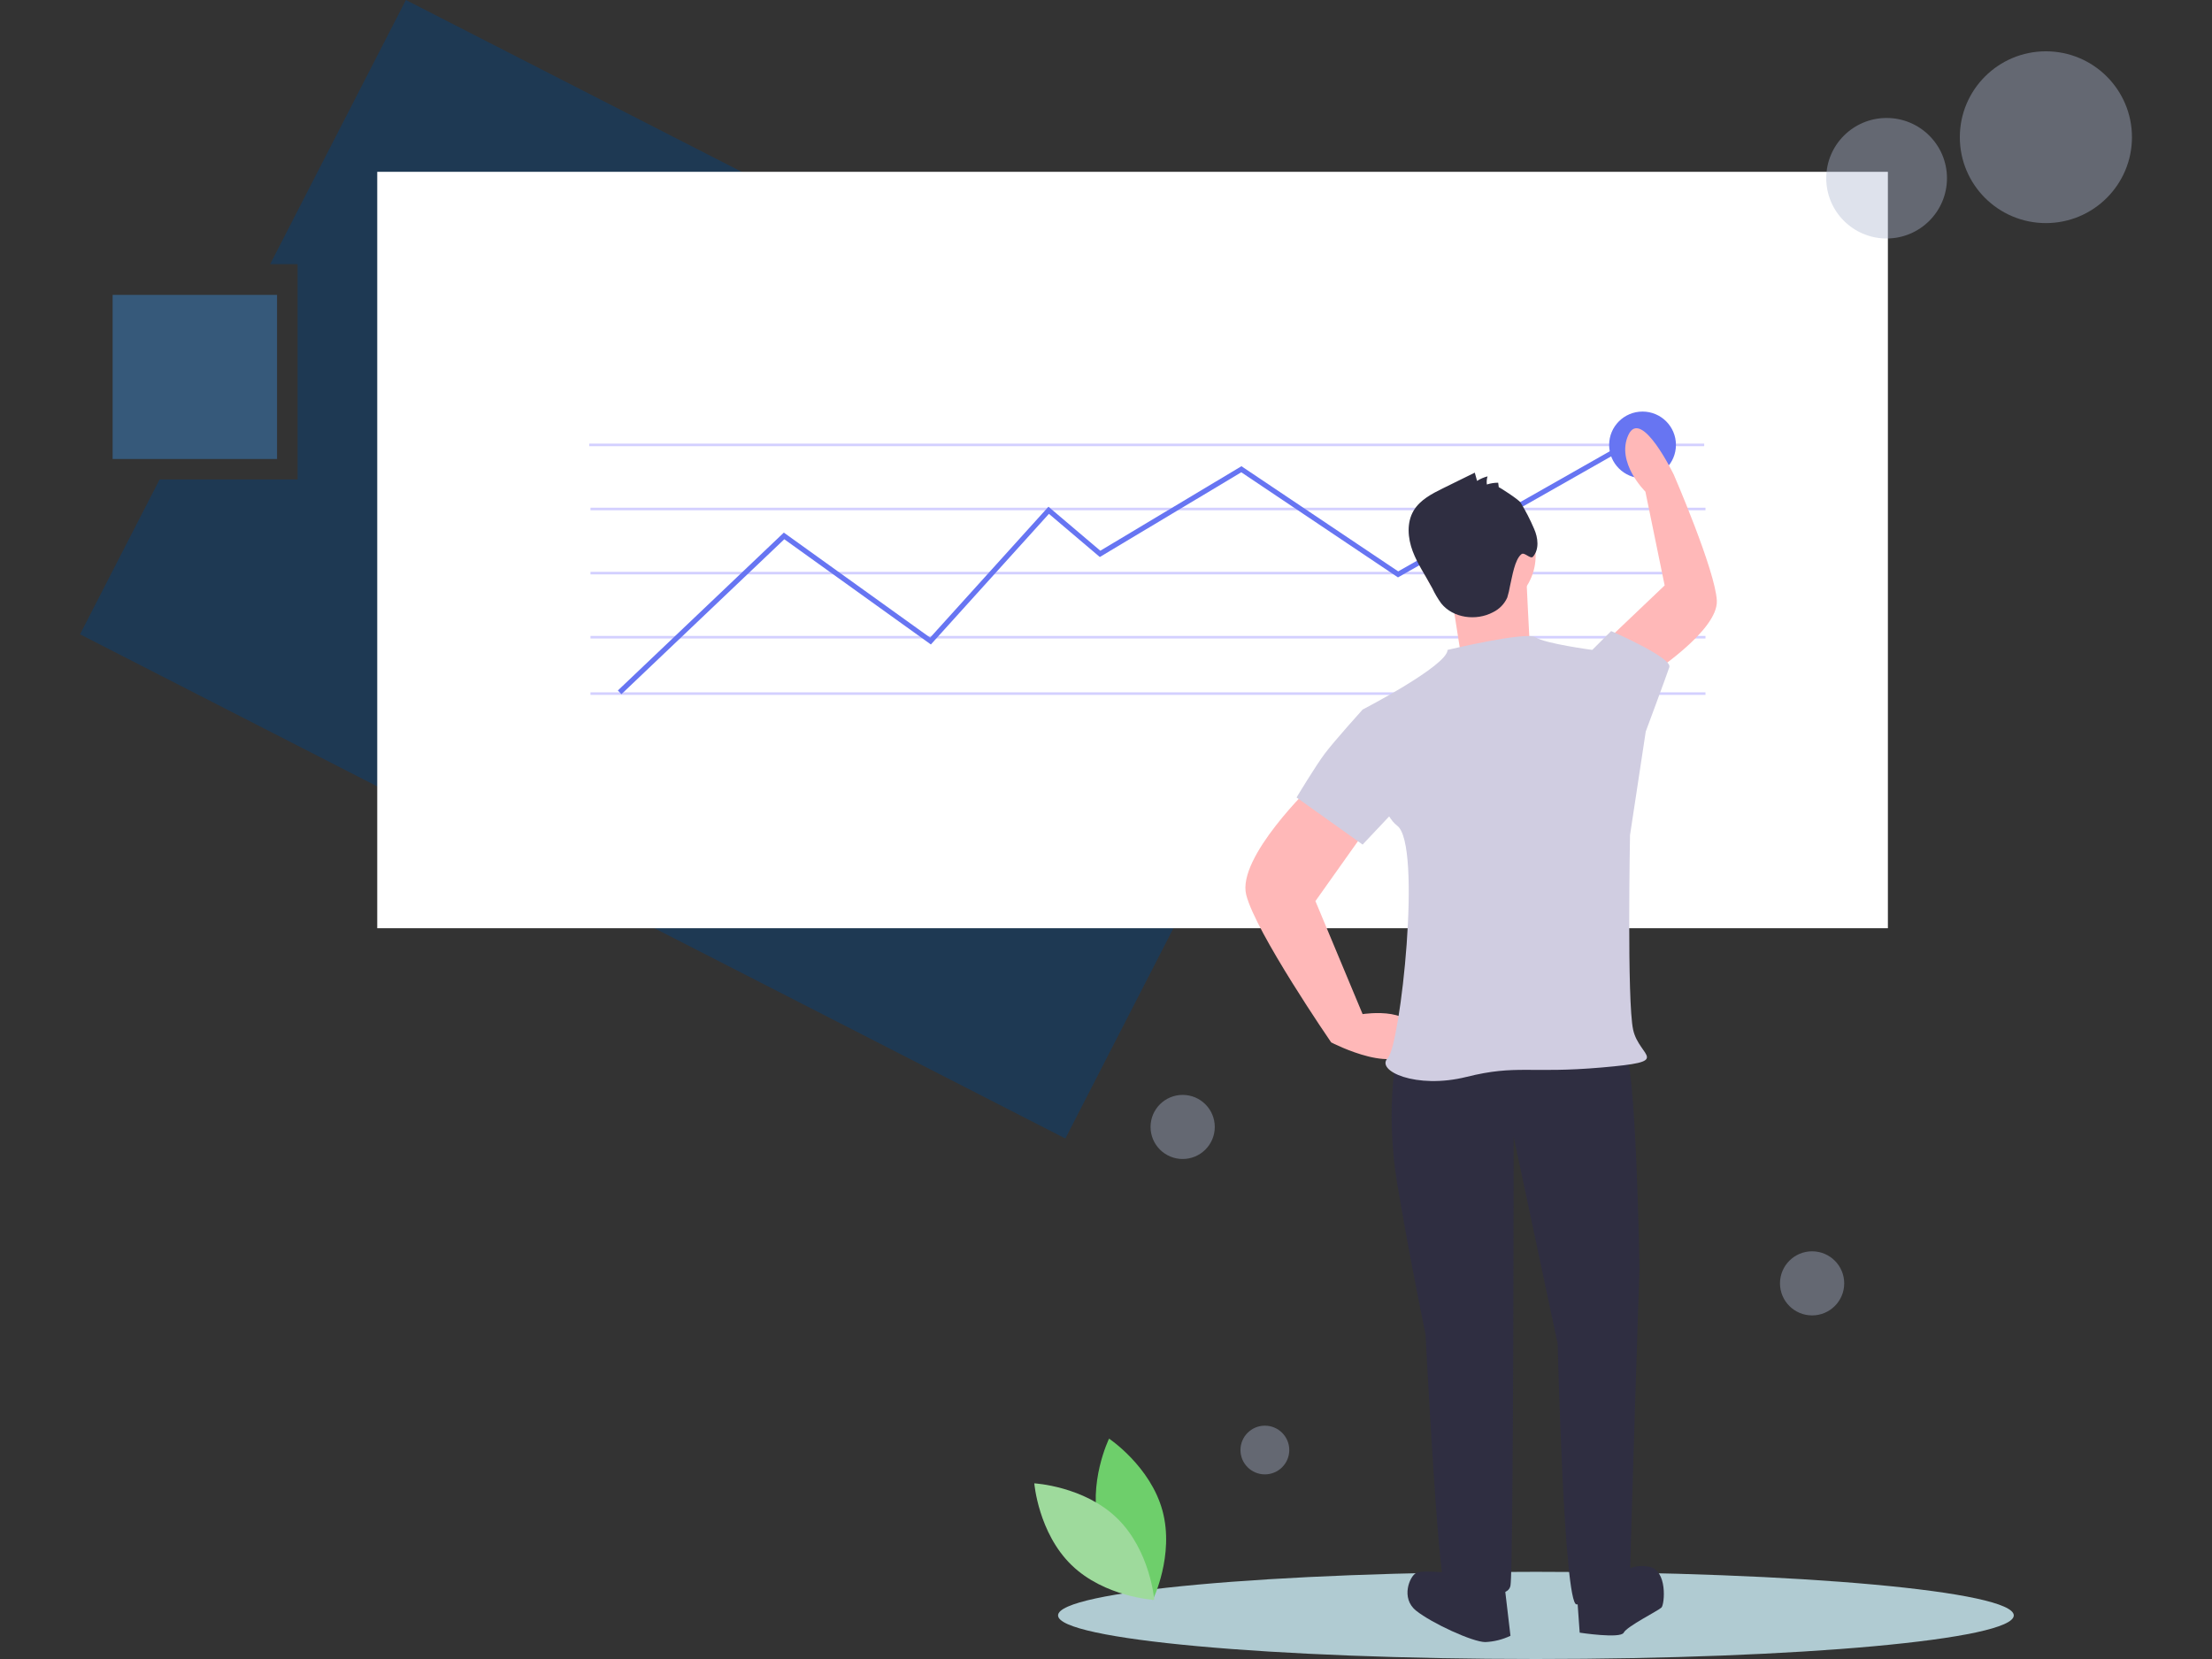 <svg width="608" height="456" viewBox="0 0 608 456" fill="none" xmlns="http://www.w3.org/2000/svg">
<rect x="0" y="0" width="608" height="456" fill="#333333" stroke="none"/>
<path d="M111.564 0L74.27 72.599H81.799V131.801H43.858L22 174.35L292.835 312.935L382.4 138.585L111.564 0Z" fill="#1E3953"/>
<path d="M518.914 47.226H103.69V255.137H518.914V47.226Z" fill="white"/>
<path opacity="0.3" d="M468.424 121.933H161.948V122.638H468.424V121.933Z" fill="#6C63FF"/>
<path opacity="0.3" d="M468.777 139.553H162.302V140.258H468.777V139.553Z" fill="#6C63FF"/>
<path opacity="0.3" d="M468.777 174.792H162.302V175.497H468.777V174.792Z" fill="#6C63FF"/>
<path opacity="0.3" d="M468.777 190.297H162.302V191.002H468.777V190.297Z" fill="#6C63FF"/>
<path opacity="0.3" d="M468.777 157.172H162.302V157.877H468.777V157.172Z" fill="#6C63FF"/>
<path d="M422.17 456C494.711 456 553.517 450.636 553.517 444.019C553.517 437.402 494.711 432.037 422.17 432.037C349.629 432.037 290.823 437.402 290.823 444.019C290.823 450.636 349.629 456 422.17 456Z" fill="#B0CBD2"/>
<path d="M170.804 190.808L169.83 189.787L215.449 146.392L255.662 175.261L288.182 139.278L302.441 151.374L341.23 128.146L384.316 157.049L451.939 118.66L452.637 119.885L384.254 158.706L341.188 129.816L302.298 153.103L288.311 141.238L255.864 177.142L215.574 148.219L170.804 190.808Z" fill="#6775F2"/>
<path d="M302.175 419.942C305.494 432.187 316.862 439.77 316.862 439.77C316.862 439.77 322.849 427.501 319.531 415.256C316.212 403.011 304.843 395.428 304.843 395.428C304.843 395.428 298.856 407.697 302.175 419.942Z" fill="#6ECF6B"/>
<path d="M307.052 417.31C316.159 426.158 317.272 439.76 317.272 439.76C317.272 439.76 303.618 439.016 294.511 430.168C285.404 421.32 284.292 407.718 284.292 407.718C284.292 407.718 297.945 408.462 307.052 417.31Z" fill="#9EDA9C"/>
<path opacity="0.4" d="M562.344 61.322C575.409 61.322 586 50.752 586 37.712C586 24.672 575.409 14.102 562.344 14.102C549.278 14.102 538.687 24.672 538.687 37.712C538.687 50.752 549.278 61.322 562.344 61.322Z" fill="#ACB6CF"/>
<path opacity="0.4" d="M518.561 65.551C527.726 65.551 535.156 58.136 535.156 48.988C535.156 39.841 527.726 32.426 518.561 32.426C509.396 32.426 501.967 39.841 501.967 48.988C501.967 58.136 509.396 65.551 518.561 65.551Z" fill="#ACB6CF"/>
<path opacity="0.4" d="M498.083 361.559C502.958 361.559 506.91 357.615 506.91 352.749C506.91 347.884 502.958 343.94 498.083 343.94C493.208 343.94 489.255 347.884 489.255 352.749C489.255 357.615 493.208 361.559 498.083 361.559Z" fill="#ACB6CF"/>
<path opacity="0.4" d="M347.67 405.256C351.375 405.256 354.378 402.258 354.378 398.56C354.378 394.862 351.375 391.865 347.67 391.865C343.965 391.865 340.961 394.862 340.961 398.56C340.961 402.258 343.965 405.256 347.67 405.256Z" fill="#ACB6CF"/>
<path opacity="0.4" d="M325.072 318.567C329.947 318.567 333.899 314.623 333.899 309.758C333.899 304.892 329.947 300.948 325.072 300.948C320.197 300.948 316.245 304.892 316.245 309.758C316.245 314.623 320.197 318.567 325.072 318.567Z" fill="#ACB6CF"/>
<path d="M451.476 131.448C456.546 131.448 460.656 127.346 460.656 122.286C460.656 117.226 456.546 113.124 451.476 113.124C446.406 113.124 442.296 117.226 442.296 122.286C442.296 127.346 446.406 131.448 451.476 131.448Z" fill="#6775F2"/>
<path d="M391.828 288.238L384.046 289.101C384.046 289.101 380.587 304.635 384.046 325.347C387.504 346.059 391.828 366.771 391.828 366.771C391.828 366.771 395.287 434.086 397.016 434.949C398.745 435.812 414.31 440.99 415.175 435.812C416.039 430.634 416.039 312.402 416.039 312.402L428.145 369.36C428.145 369.36 429.875 440.99 433.333 440.99C436.792 440.99 448.033 440.127 448.033 434.086C448.033 428.045 450.627 348.648 450.627 348.648C450.627 348.648 449.763 289.964 446.304 288.238C442.845 286.512 391.828 288.238 391.828 288.238Z" fill="#2F2E41"/>
<path d="M398.745 432.36C398.745 432.36 390.963 431.497 389.234 432.36C387.504 433.223 384.91 439.264 389.234 442.716C393.557 446.168 404.798 451.346 408.257 451.346C410.656 451.24 413.008 450.653 415.175 449.62L413.445 434.949L398.745 432.36Z" fill="#2F2E41"/>
<path d="M433.333 436.675L434.198 448.757C434.198 448.757 445.439 450.483 446.304 448.757C447.169 447.031 455.816 442.716 456.68 441.853C457.545 440.99 458.41 431.497 453.221 430.634C448.033 429.771 446.304 432.36 446.304 432.36L433.333 436.675Z" fill="#2F2E41"/>
<path d="M360.699 215.745C360.699 215.745 339.946 235.594 342.54 245.95C345.134 256.307 365.887 286.512 365.887 286.512C365.887 286.512 385.775 296.868 388.369 286.512C390.963 276.156 374.534 278.745 374.534 278.745L361.563 247.676L376.263 226.964L360.699 215.745Z" fill="#FFB8B8"/>
<path d="M453.428 185.547C453.428 185.547 472.333 173.414 471.895 165.078C471.458 156.742 460.061 130.459 460.061 130.459C460.061 130.459 451.145 111.959 447.601 119.52C444.057 127.081 452.259 135.129 452.259 135.129L457.554 160.911L443.165 174.611L453.428 185.547Z" fill="#FFB8B8"/>
<path d="M406.528 168.28C415.124 168.28 422.092 161.325 422.092 152.746C422.092 144.167 415.124 137.212 406.528 137.212C397.932 137.212 390.963 144.167 390.963 152.746C390.963 161.325 397.932 168.28 406.528 168.28Z" fill="#FFB8B8"/>
<path d="M398.745 162.239L401.339 178.636L420.363 175.184C420.363 175.184 419.498 158.787 419.498 157.061C419.498 155.335 398.745 162.239 398.745 162.239Z" fill="#FFB8B8"/>
<path d="M397.881 178.636C397.881 178.636 419.498 173.458 422.092 175.184C424.686 176.91 437.657 178.636 437.657 178.636L452.357 201.074L448.033 229.553C448.033 229.553 447.169 275.293 448.898 283.06C450.627 290.827 460.139 291.69 440.251 293.416C420.363 295.142 416.904 292.553 403.069 296.005C389.234 299.457 377.993 294.279 381.452 290.827C384.91 287.375 390.963 232.142 384.046 226.964C377.128 221.786 374.534 195.033 374.534 195.033C374.534 195.033 397.881 182.951 397.881 178.636Z" fill="#D0CDE1"/>
<path d="M435.063 181.225L437.657 178.636L442.845 173.458C442.845 173.458 459.707 180.793 458.842 183.382C457.977 185.971 452.357 201.074 452.357 201.074L444.574 203.663L435.063 181.225Z" fill="#D0CDE1"/>
<path d="M384.91 196.759L374.534 195.033C374.534 195.033 366.752 203.663 364.158 207.115C361.563 210.567 356.375 219.197 356.375 219.197L374.534 232.142L388.369 217.471L384.91 196.759Z" fill="#D0CDE1"/>
<path d="M411.96 133.926L411.8 132.682C410.742 132.676 409.69 132.841 408.685 133.17C408.582 132.42 408.648 131.656 408.877 130.934C407.856 131.196 406.883 131.618 405.994 132.185L405.365 129.914L396.721 134.166C393.618 135.692 390.347 137.369 388.573 140.333C386.595 143.638 386.939 147.885 388.291 151.49C389.643 155.095 391.889 158.285 393.69 161.689C394.374 163.152 395.195 164.548 396.143 165.856C399.406 169.916 405.758 170.736 410.358 168.286C412.108 167.444 413.504 166.011 414.297 164.24C414.632 163.142 414.895 162.023 415.084 160.89C415.653 158.57 416.313 153.782 418.201 152.314C419.032 151.668 420.679 153.809 421.367 153.014C423.137 150.97 422.765 147.819 421.667 145.351C420.612 142.872 419.379 140.472 417.978 138.17C417.385 137.245 411.94 133.777 411.96 133.926Z" fill="#2F2E41"/>
<path d="M76.15 81.056H30.955V126.162H76.15V81.056Z" fill="#36597A"/>
</svg>

